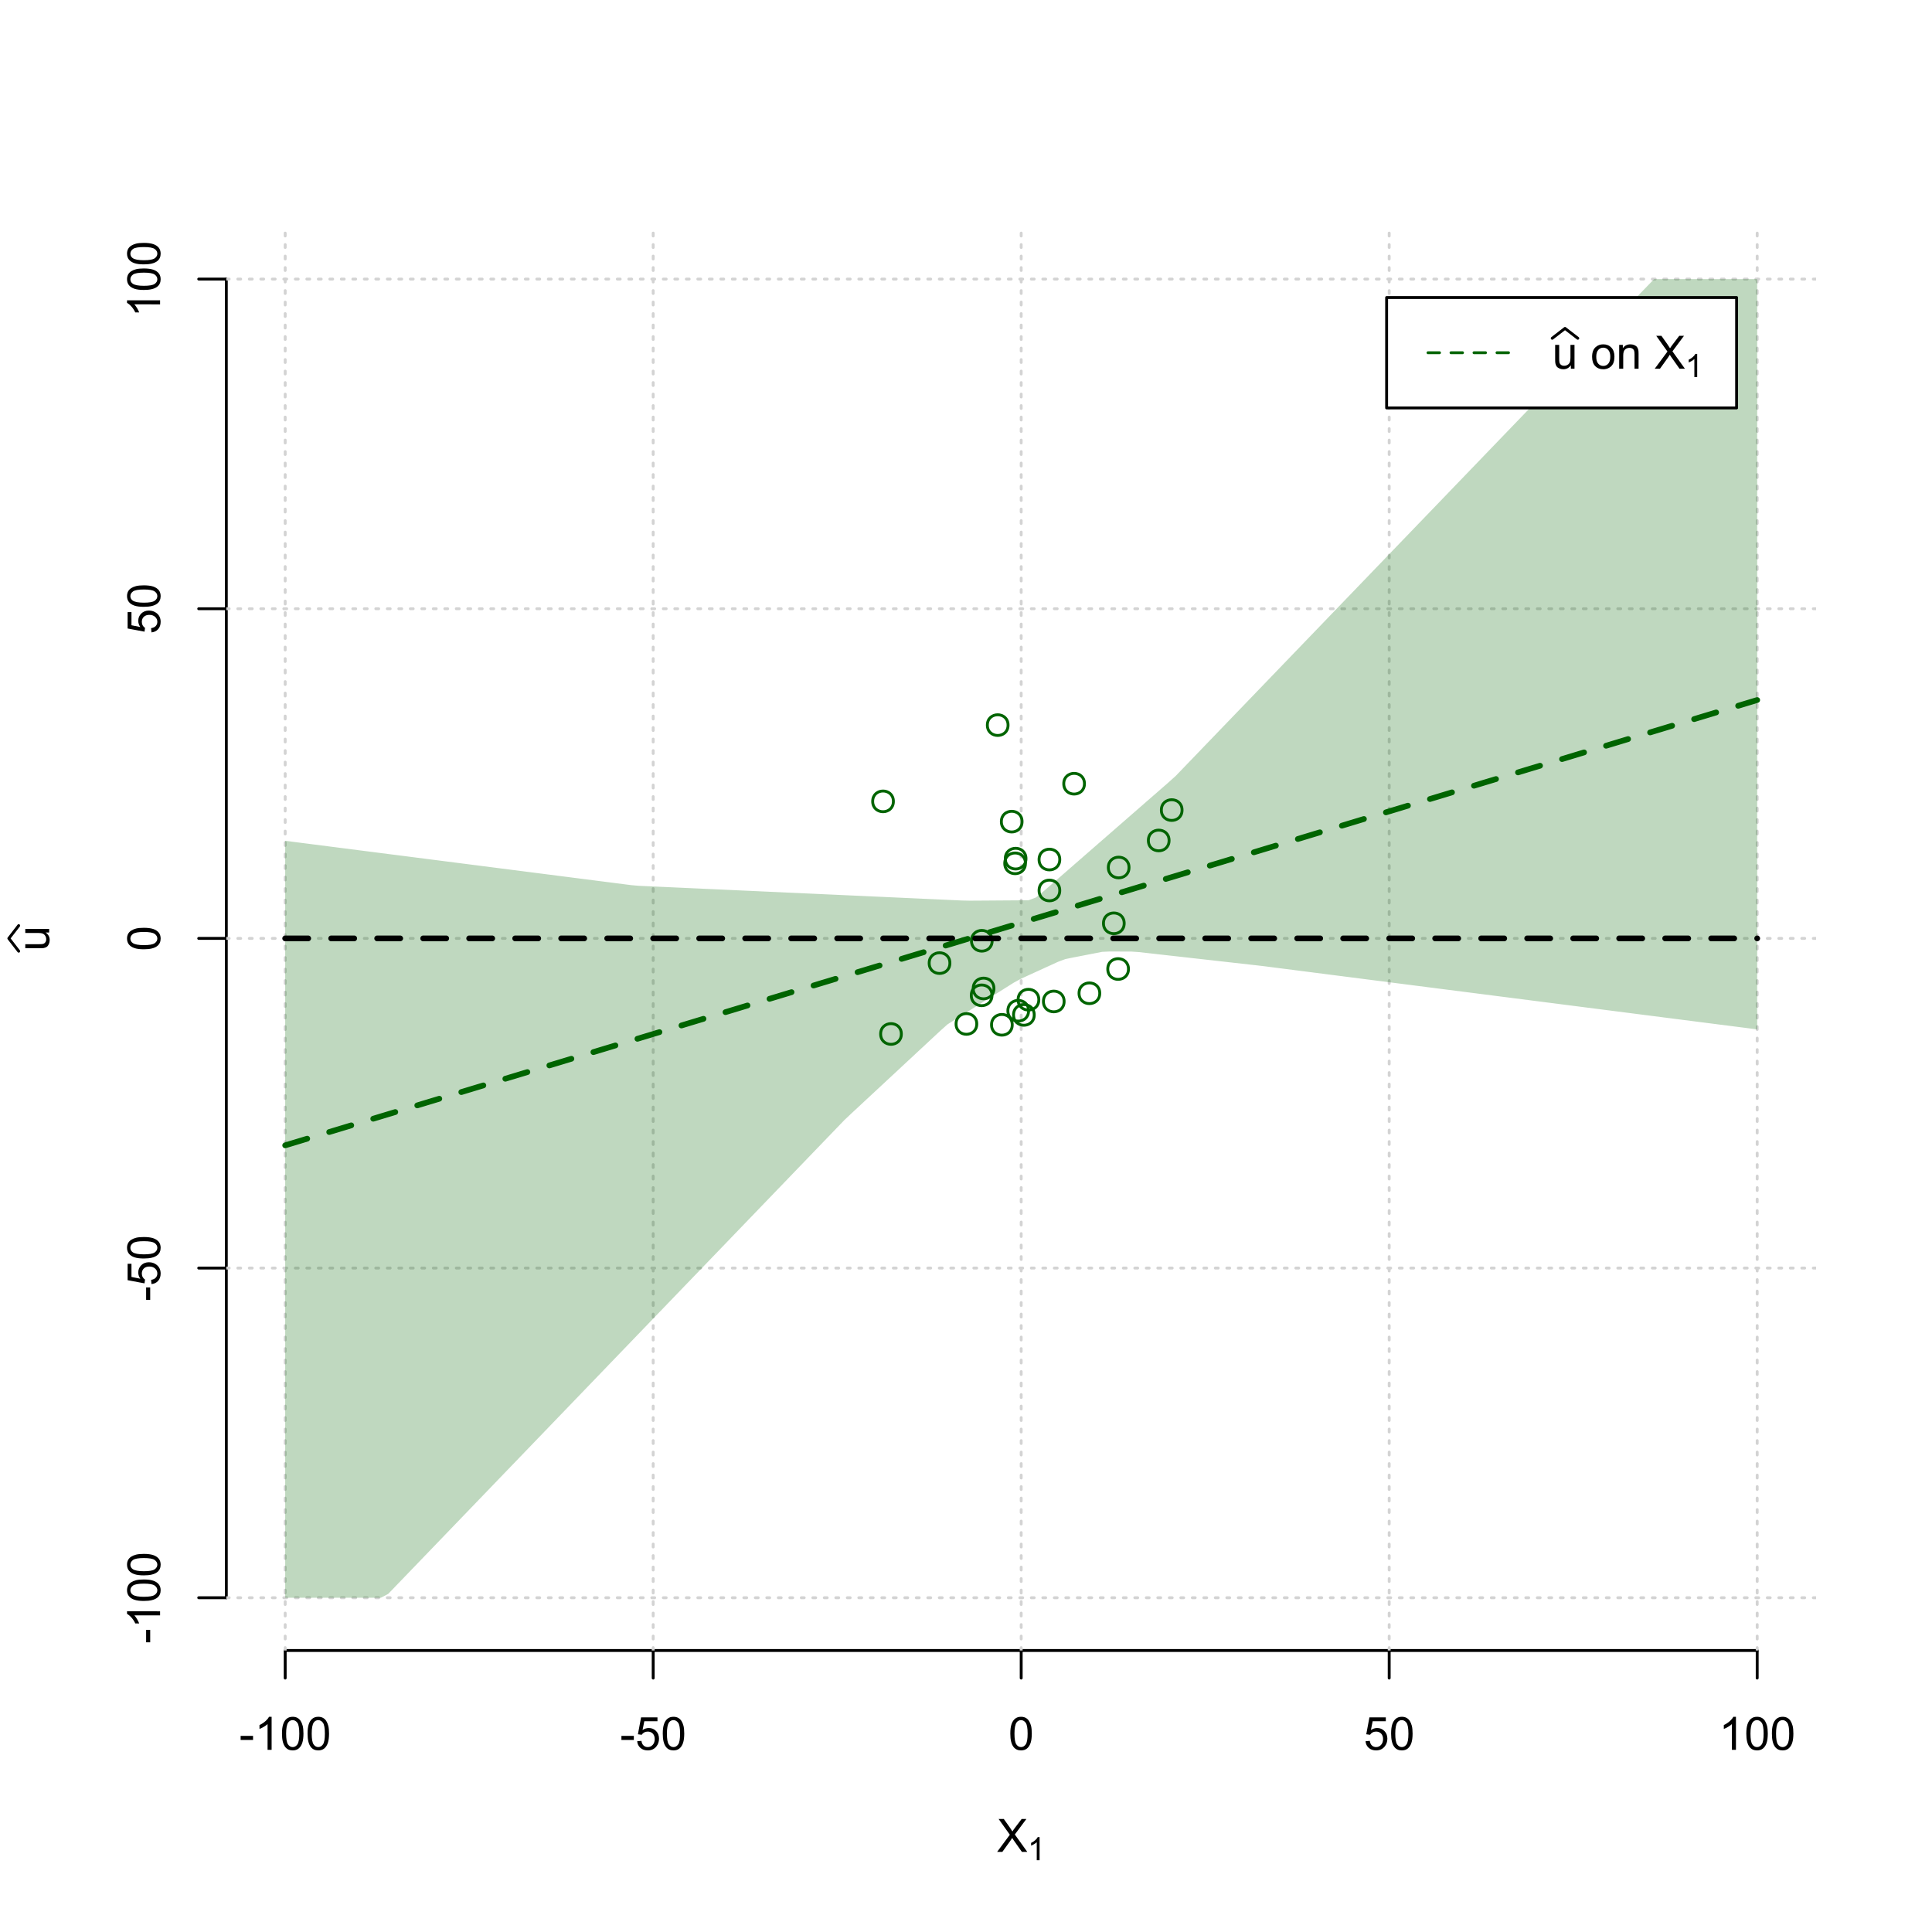<?xml version="1.0" encoding="UTF-8"?>
<svg xmlns="http://www.w3.org/2000/svg" xmlns:xlink="http://www.w3.org/1999/xlink" width="504pt" height="504pt" viewBox="0 0 504 504" version="1.1">
<defs>
<g>
<symbol overflow="visible" id="glyph0-0">
<path style="stroke:none;" d="M 1.5 0 L 1.5 -7.5 L 7.5 -7.5 L 7.5 0 Z M 1.688 -0.188 L 7.312 -0.188 L 7.312 -7.312 L 1.688 -7.312 Z M 1.688 -0.188 "/>
</symbol>
<symbol overflow="visible" id="glyph0-1">
<path style="stroke:none;" d="M 0.055 0 L 3.375 -4.477 L 0.445 -8.59 L 1.797 -8.59 L 3.359 -6.387 C 3.68 -5.93 3.91 -5.578 4.047 -5.332 C 4.238 -5.645 4.465 -5.969 4.727 -6.312 L 6.457 -8.59 L 7.695 -8.59 L 4.676 -4.539 L 7.93 0 L 6.523 0 L 4.359 -3.062 C 4.238 -3.238 4.113 -3.43 3.984 -3.641 C 3.789 -3.324 3.652 -3.109 3.574 -2.992 L 1.418 0 Z M 0.055 0 "/>
</symbol>
<symbol overflow="visible" id="glyph0-2">
<path style="stroke:none;" d="M 0.383 -2.578 L 0.383 -3.641 L 3.621 -3.641 L 3.621 -2.578 Z M 0.383 -2.578 "/>
</symbol>
<symbol overflow="visible" id="glyph0-3">
<path style="stroke:none;" d="M 4.469 0 L 3.414 0 L 3.414 -6.719 C 3.16 -6.477 2.828 -6.234 2.414 -5.996 C 2 -5.75 1.629 -5.57 1.305 -5.449 L 1.305 -6.469 C 1.895 -6.742 2.41 -7.078 2.852 -7.477 C 3.293 -7.871 3.605 -8.254 3.789 -8.625 L 4.469 -8.625 Z M 4.469 0 "/>
</symbol>
<symbol overflow="visible" id="glyph0-4">
<path style="stroke:none;" d="M 0.5 -4.234 C 0.496 -5.246 0.602 -6.062 0.812 -6.688 C 1.02 -7.305 1.328 -7.785 1.742 -8.121 C 2.148 -8.457 2.668 -8.625 3.297 -8.625 C 3.758 -8.625 4.164 -8.531 4.512 -8.348 C 4.855 -8.16 5.141 -7.891 5.371 -7.543 C 5.594 -7.191 5.773 -6.766 5.906 -6.266 C 6.035 -5.762 6.098 -5.086 6.102 -4.234 C 6.098 -3.227 5.996 -2.414 5.789 -1.797 C 5.578 -1.176 5.266 -0.695 4.859 -0.359 C 4.445 -0.02 3.926 0.145 3.297 0.148 C 2.465 0.145 1.816 -0.148 1.348 -0.742 C 0.781 -1.457 0.496 -2.621 0.5 -4.234 Z M 1.582 -4.234 C 1.582 -2.824 1.746 -1.887 2.074 -1.418 C 2.402 -0.949 2.809 -0.715 3.297 -0.719 C 3.777 -0.715 4.184 -0.949 4.52 -1.422 C 4.848 -1.887 5.016 -2.824 5.016 -4.234 C 5.016 -5.648 4.848 -6.59 4.52 -7.055 C 4.184 -7.516 3.773 -7.746 3.289 -7.75 C 2.801 -7.746 2.414 -7.543 2.125 -7.137 C 1.762 -6.613 1.582 -5.645 1.582 -4.234 Z M 1.582 -4.234 "/>
</symbol>
<symbol overflow="visible" id="glyph0-5">
<path style="stroke:none;" d="M 0.5 -2.25 L 1.605 -2.344 C 1.684 -1.805 1.871 -1.398 2.176 -1.125 C 2.473 -0.852 2.836 -0.715 3.258 -0.719 C 3.766 -0.715 4.195 -0.906 4.547 -1.293 C 4.898 -1.672 5.074 -2.18 5.074 -2.82 C 5.074 -3.414 4.902 -3.891 4.566 -4.242 C 4.227 -4.59 3.785 -4.762 3.242 -4.766 C 2.898 -4.762 2.594 -4.684 2.32 -4.531 C 2.047 -4.375 1.832 -4.176 1.676 -3.93 L 0.688 -4.062 L 1.516 -8.473 L 5.789 -8.473 L 5.789 -7.465 L 2.359 -7.465 L 1.898 -5.156 C 2.414 -5.516 2.953 -5.695 3.523 -5.695 C 4.27 -5.695 4.902 -5.434 5.422 -4.914 C 5.934 -4.395 6.191 -3.727 6.195 -2.914 C 6.191 -2.133 5.965 -1.461 5.516 -0.898 C 4.961 -0.199 4.211 0.145 3.258 0.148 C 2.477 0.145 1.836 -0.07 1.344 -0.508 C 0.844 -0.941 0.562 -1.523 0.5 -2.25 Z M 0.5 -2.25 "/>
</symbol>
<symbol overflow="visible" id="glyph0-6">
<path style="stroke:none;" d="M 4.867 0 L 4.867 -0.914 C 4.379 -0.211 3.723 0.141 2.895 0.141 C 2.527 0.141 2.184 0.07 1.867 -0.07 C 1.547 -0.211 1.309 -0.387 1.156 -0.602 C 1 -0.812 0.895 -1.074 0.832 -1.383 C 0.785 -1.59 0.762 -1.918 0.766 -2.367 L 0.766 -6.223 L 1.82 -6.223 L 1.82 -2.773 C 1.816 -2.219 1.84 -1.848 1.887 -1.656 C 1.949 -1.379 2.09 -1.16 2.309 -1.004 C 2.523 -0.84 2.789 -0.762 3.105 -0.766 C 3.418 -0.762 3.715 -0.844 3.996 -1.008 C 4.273 -1.172 4.469 -1.391 4.586 -1.672 C 4.699 -1.949 4.758 -2.355 4.758 -2.891 L 4.758 -6.223 L 5.812 -6.223 L 5.812 0 Z M 4.867 0 "/>
</symbol>
<symbol overflow="visible" id="glyph0-7">
<path style="stroke:none;" d=""/>
</symbol>
<symbol overflow="visible" id="glyph0-8">
<path style="stroke:none;" d="M 0.398 -3.109 C 0.398 -4.262 0.719 -5.117 1.359 -5.672 C 1.895 -6.133 2.547 -6.363 3.316 -6.363 C 4.172 -6.363 4.871 -6.082 5.414 -5.52 C 5.953 -4.957 6.223 -4.184 6.227 -3.199 C 6.223 -2.398 6.102 -1.766 5.867 -1.309 C 5.625 -0.848 5.277 -0.492 4.82 -0.238 C 4.359 0.016 3.859 0.141 3.316 0.141 C 2.441 0.141 1.734 -0.137 1.203 -0.695 C 0.664 -1.254 0.398 -2.059 0.398 -3.109 Z M 1.484 -3.109 C 1.48 -2.309 1.656 -1.711 2.004 -1.32 C 2.348 -0.922 2.785 -0.727 3.316 -0.727 C 3.84 -0.727 4.273 -0.926 4.621 -1.324 C 4.969 -1.723 5.145 -2.328 5.145 -3.148 C 5.145 -3.914 4.969 -4.496 4.617 -4.895 C 4.266 -5.289 3.832 -5.488 3.316 -5.492 C 2.785 -5.488 2.348 -5.293 2.004 -4.898 C 1.656 -4.5 1.48 -3.902 1.484 -3.109 Z M 1.484 -3.109 "/>
</symbol>
<symbol overflow="visible" id="glyph0-9">
<path style="stroke:none;" d="M 0.789 0 L 0.789 -6.223 L 1.742 -6.223 L 1.742 -5.336 C 2.195 -6.02 2.855 -6.363 3.719 -6.363 C 4.09 -6.363 4.434 -6.293 4.754 -6.16 C 5.066 -6.023 5.305 -5.848 5.461 -5.633 C 5.617 -5.41 5.727 -5.152 5.789 -4.852 C 5.828 -4.656 5.848 -4.312 5.848 -3.828 L 5.848 0 L 4.793 0 L 4.793 -3.785 C 4.793 -4.215 4.75 -4.535 4.668 -4.75 C 4.586 -4.961 4.441 -5.129 4.234 -5.258 C 4.023 -5.383 3.777 -5.449 3.5 -5.449 C 3.047 -5.449 2.66 -5.305 2.332 -5.02 C 2.004 -4.734 1.84 -4.195 1.844 -3.398 L 1.844 0 Z M 0.789 0 "/>
</symbol>
<symbol overflow="visible" id="glyph1-0">
<path style="stroke:none;" d="M 1.051 0 L 1.051 -5.25 L 5.25 -5.25 L 5.25 0 Z M 1.18 -0.133 L 5.117 -0.133 L 5.117 -5.117 L 1.18 -5.117 Z M 1.18 -0.133 "/>
</symbol>
<symbol overflow="visible" id="glyph1-1">
<path style="stroke:none;" d="M 3.129 0 L 2.391 0 L 2.391 -4.703 C 2.211 -4.531 1.977 -4.363 1.691 -4.195 C 1.398 -4.023 1.141 -3.895 0.914 -3.812 L 0.914 -4.527 C 1.328 -4.719 1.688 -4.953 1.996 -5.234 C 2.305 -5.508 2.523 -5.777 2.652 -6.039 L 3.129 -6.039 Z M 3.129 0 "/>
</symbol>
<symbol overflow="visible" id="glyph2-0">
<path style="stroke:none;" d="M 0 -1.5 L -7.5 -1.5 L -7.5 -7.5 L 0 -7.5 Z M -0.188 -1.688 L -0.188 -7.312 L -7.312 -7.312 L -7.312 -1.688 Z M -0.188 -1.688 "/>
</symbol>
<symbol overflow="visible" id="glyph2-1">
<path style="stroke:none;" d="M 0 -4.867 L -0.914 -4.867 C -0.211 -4.379 0.141 -3.723 0.141 -2.895 C 0.141 -2.527 0.07 -2.184 -0.07 -1.867 C -0.211 -1.547 -0.387 -1.309 -0.598 -1.156 C -0.809 -1 -1.07 -0.895 -1.383 -0.832 C -1.59 -0.789 -1.918 -0.766 -2.367 -0.77 L -6.223 -0.77 L -6.223 -1.824 L -2.773 -1.824 C -2.219 -1.82 -1.848 -1.844 -1.656 -1.887 C -1.379 -1.949 -1.16 -2.09 -1.004 -2.309 C -0.84 -2.523 -0.762 -2.789 -0.766 -3.105 C -0.762 -3.418 -0.844 -3.715 -1.008 -3.996 C -1.172 -4.273 -1.391 -4.469 -1.672 -4.586 C -1.945 -4.699 -2.352 -4.758 -2.887 -4.758 L -6.223 -4.758 L -6.223 -5.812 L 0 -5.812 Z M 0 -4.867 "/>
</symbol>
<symbol overflow="visible" id="glyph2-2">
<path style="stroke:none;" d="M -2.578 -0.383 L -3.641 -0.383 L -3.641 -3.621 L -2.578 -3.621 Z M -2.578 -0.383 "/>
</symbol>
<symbol overflow="visible" id="glyph2-3">
<path style="stroke:none;" d="M 0 -4.469 L 0 -3.414 L -6.719 -3.418 C -6.477 -3.16 -6.234 -2.828 -5.996 -2.418 C -5.75 -2.004 -5.57 -1.633 -5.449 -1.309 L -6.469 -1.309 C -6.742 -1.895 -7.078 -2.41 -7.477 -2.852 C -7.871 -3.293 -8.254 -3.605 -8.625 -3.793 L -8.625 -4.473 Z M 0 -4.469 "/>
</symbol>
<symbol overflow="visible" id="glyph2-4">
<path style="stroke:none;" d="M -4.234 -0.5 C -5.246 -0.496 -6.062 -0.602 -6.688 -0.812 C -7.305 -1.02 -7.785 -1.328 -8.121 -1.742 C -8.457 -2.152 -8.625 -2.672 -8.625 -3.301 C -8.625 -3.758 -8.531 -4.164 -8.348 -4.512 C -8.16 -4.859 -7.891 -5.145 -7.543 -5.371 C -7.191 -5.594 -6.766 -5.773 -6.266 -5.906 C -5.762 -6.035 -5.086 -6.098 -4.234 -6.102 C -3.223 -6.098 -2.41 -5.996 -1.793 -5.789 C -1.176 -5.578 -0.695 -5.266 -0.359 -4.859 C -0.02 -4.445 0.145 -3.926 0.148 -3.297 C 0.145 -2.465 -0.148 -1.816 -0.742 -1.348 C -1.457 -0.781 -2.621 -0.496 -4.234 -0.5 Z M -4.234 -1.582 C -2.824 -1.582 -1.887 -1.746 -1.418 -2.074 C -0.949 -2.402 -0.715 -2.809 -0.719 -3.297 C -0.715 -3.777 -0.949 -4.184 -1.422 -4.52 C -1.887 -4.848 -2.824 -5.016 -4.234 -5.016 C -5.648 -5.016 -6.59 -4.848 -7.055 -4.52 C -7.516 -4.188 -7.746 -3.777 -7.75 -3.289 C -7.746 -2.801 -7.543 -2.414 -7.137 -2.129 C -6.613 -1.762 -5.645 -1.582 -4.234 -1.582 Z M -4.234 -1.582 "/>
</symbol>
<symbol overflow="visible" id="glyph2-5">
<path style="stroke:none;" d="M -2.25 -0.5 L -2.344 -1.605 C -1.805 -1.684 -1.398 -1.871 -1.125 -2.176 C -0.852 -2.473 -0.715 -2.836 -0.719 -3.258 C -0.715 -3.766 -0.906 -4.195 -1.293 -4.547 C -1.672 -4.898 -2.18 -5.074 -2.816 -5.074 C -3.414 -5.074 -3.891 -4.902 -4.242 -4.566 C -4.59 -4.227 -4.762 -3.785 -4.766 -3.242 C -4.762 -2.898 -4.684 -2.594 -4.531 -2.32 C -4.375 -2.047 -4.176 -1.832 -3.93 -1.676 L -4.062 -0.688 L -8.473 -1.52 L -8.473 -5.789 L -7.465 -5.789 L -7.465 -2.363 L -5.156 -1.898 C -5.516 -2.414 -5.695 -2.953 -5.695 -3.523 C -5.695 -4.27 -5.434 -4.902 -4.914 -5.422 C -4.395 -5.934 -3.727 -6.191 -2.91 -6.195 C -2.133 -6.191 -1.461 -5.965 -0.895 -5.516 C -0.199 -4.961 0.145 -4.211 0.148 -3.258 C 0.145 -2.477 -0.07 -1.836 -0.508 -1.344 C -0.941 -0.848 -1.523 -0.566 -2.25 -0.5 Z M -2.25 -0.5 "/>
</symbol>
</g>
<clipPath id="clip1">
  <path d="M 74 59.039 L 75 59.039 L 75 430.559 L 74 430.559 Z M 74 59.039 "/>
</clipPath>
<clipPath id="clip2">
  <path d="M 170 59.039 L 171 59.039 L 171 430.559 L 170 430.559 Z M 170 59.039 "/>
</clipPath>
<clipPath id="clip3">
  <path d="M 266 59.039 L 267 59.039 L 267 430.559 L 266 430.559 Z M 266 59.039 "/>
</clipPath>
<clipPath id="clip4">
  <path d="M 362 59.039 L 363 59.039 L 363 430.559 L 362 430.559 Z M 362 59.039 "/>
</clipPath>
<clipPath id="clip5">
  <path d="M 458 59.039 L 459 59.039 L 459 430.559 L 458 430.559 Z M 458 59.039 "/>
</clipPath>
<clipPath id="clip6">
  <path d="M 59.039 416 L 473.758 416 L 473.758 418 L 59.039 418 Z M 59.039 416 "/>
</clipPath>
<clipPath id="clip7">
  <path d="M 59.039 330 L 473.758 330 L 473.758 332 L 59.039 332 Z M 59.039 330 "/>
</clipPath>
<clipPath id="clip8">
  <path d="M 59.039 244 L 473.758 244 L 473.758 246 L 59.039 246 Z M 59.039 244 "/>
</clipPath>
<clipPath id="clip9">
  <path d="M 59.039 158 L 473.758 158 L 473.758 160 L 59.039 160 Z M 59.039 158 "/>
</clipPath>
<clipPath id="clip10">
  <path d="M 59.039 72 L 473.758 72 L 473.758 74 L 59.039 74 Z M 59.039 72 "/>
</clipPath>
</defs>
<g id="surface1536">
<rect x="0" y="0" width="504" height="504" style="fill:rgb(100%,100%,100%);fill-opacity:1;stroke:none;"/>
<g style="fill:rgb(0%,0%,0%);fill-opacity:1;">
  <use xlink:href="#glyph0-1" x="260.062" y="483.102"/>
</g>
<g style="fill:rgb(0%,0%,0%);fill-opacity:1;">
  <use xlink:href="#glyph1-1" x="268.066" y="485.281"/>
</g>
<g style="fill:rgb(0%,0%,0%);fill-opacity:1;">
  <use xlink:href="#glyph2-1" x="12.82" y="248.137"/>
</g>
<path style="fill:none;stroke-width:0.75;stroke-linecap:round;stroke-linejoin:round;stroke:rgb(0%,0%,0%);stroke-opacity:1;stroke-miterlimit:10;" d="M 4.879 248.137 L 2.301 244.801 L 4.879 241.465 "/>
<path style="fill:none;stroke-width:0.75;stroke-linecap:round;stroke-linejoin:round;stroke:rgb(0%,0%,0%);stroke-opacity:1;stroke-miterlimit:10;" d="M 74.398 430.559 L 458.398 430.559 "/>
<path style="fill:none;stroke-width:0.75;stroke-linecap:round;stroke-linejoin:round;stroke:rgb(0%,0%,0%);stroke-opacity:1;stroke-miterlimit:10;" d="M 74.398 430.559 L 74.398 437.762 "/>
<path style="fill:none;stroke-width:0.75;stroke-linecap:round;stroke-linejoin:round;stroke:rgb(0%,0%,0%);stroke-opacity:1;stroke-miterlimit:10;" d="M 170.398 430.559 L 170.398 437.762 "/>
<path style="fill:none;stroke-width:0.75;stroke-linecap:round;stroke-linejoin:round;stroke:rgb(0%,0%,0%);stroke-opacity:1;stroke-miterlimit:10;" d="M 266.398 430.559 L 266.398 437.762 "/>
<path style="fill:none;stroke-width:0.75;stroke-linecap:round;stroke-linejoin:round;stroke:rgb(0%,0%,0%);stroke-opacity:1;stroke-miterlimit:10;" d="M 362.398 430.559 L 362.398 437.762 "/>
<path style="fill:none;stroke-width:0.75;stroke-linecap:round;stroke-linejoin:round;stroke:rgb(0%,0%,0%);stroke-opacity:1;stroke-miterlimit:10;" d="M 458.398 430.559 L 458.398 437.762 "/>
<g style="fill:rgb(0%,0%,0%);fill-opacity:1;">
  <use xlink:href="#glyph0-2" x="62.391" y="456.48"/>
  <use xlink:href="#glyph0-3" x="66.387" y="456.48"/>
  <use xlink:href="#glyph0-4" x="73.061" y="456.48"/>
  <use xlink:href="#glyph0-4" x="79.734" y="456.48"/>
</g>
<g style="fill:rgb(0%,0%,0%);fill-opacity:1;">
  <use xlink:href="#glyph0-2" x="161.727" y="456.48"/>
  <use xlink:href="#glyph0-5" x="165.723" y="456.48"/>
  <use xlink:href="#glyph0-4" x="172.396" y="456.48"/>
</g>
<g style="fill:rgb(0%,0%,0%);fill-opacity:1;">
  <use xlink:href="#glyph0-4" x="263.062" y="456.48"/>
</g>
<g style="fill:rgb(0%,0%,0%);fill-opacity:1;">
  <use xlink:href="#glyph0-5" x="355.727" y="456.48"/>
  <use xlink:href="#glyph0-4" x="362.4" y="456.48"/>
</g>
<g style="fill:rgb(0%,0%,0%);fill-opacity:1;">
  <use xlink:href="#glyph0-3" x="448.387" y="456.48"/>
  <use xlink:href="#glyph0-4" x="455.061" y="456.48"/>
  <use xlink:href="#glyph0-4" x="461.734" y="456.48"/>
</g>
<path style="fill:none;stroke-width:0.75;stroke-linecap:round;stroke-linejoin:round;stroke:rgb(0%,0%,0%);stroke-opacity:1;stroke-miterlimit:10;" d="M 59.039 416.801 L 59.039 72.801 "/>
<path style="fill:none;stroke-width:0.75;stroke-linecap:round;stroke-linejoin:round;stroke:rgb(0%,0%,0%);stroke-opacity:1;stroke-miterlimit:10;" d="M 59.039 416.801 L 51.84 416.801 "/>
<path style="fill:none;stroke-width:0.75;stroke-linecap:round;stroke-linejoin:round;stroke:rgb(0%,0%,0%);stroke-opacity:1;stroke-miterlimit:10;" d="M 59.039 330.801 L 51.84 330.801 "/>
<path style="fill:none;stroke-width:0.75;stroke-linecap:round;stroke-linejoin:round;stroke:rgb(0%,0%,0%);stroke-opacity:1;stroke-miterlimit:10;" d="M 59.039 244.801 L 51.84 244.801 "/>
<path style="fill:none;stroke-width:0.75;stroke-linecap:round;stroke-linejoin:round;stroke:rgb(0%,0%,0%);stroke-opacity:1;stroke-miterlimit:10;" d="M 59.039 158.801 L 51.84 158.801 "/>
<path style="fill:none;stroke-width:0.75;stroke-linecap:round;stroke-linejoin:round;stroke:rgb(0%,0%,0%);stroke-opacity:1;stroke-miterlimit:10;" d="M 59.039 72.801 L 51.84 72.801 "/>
<g style="fill:rgb(0%,0%,0%);fill-opacity:1;">
  <use xlink:href="#glyph2-2" x="41.762" y="428.809"/>
  <use xlink:href="#glyph2-3" x="41.762" y="424.812"/>
  <use xlink:href="#glyph2-4" x="41.762" y="418.139"/>
  <use xlink:href="#glyph2-4" x="41.762" y="411.465"/>
</g>
<g style="fill:rgb(0%,0%,0%);fill-opacity:1;">
  <use xlink:href="#glyph2-2" x="41.762" y="339.473"/>
  <use xlink:href="#glyph2-5" x="41.762" y="335.477"/>
  <use xlink:href="#glyph2-4" x="41.762" y="328.803"/>
</g>
<g style="fill:rgb(0%,0%,0%);fill-opacity:1;">
  <use xlink:href="#glyph2-4" x="41.762" y="248.137"/>
</g>
<g style="fill:rgb(0%,0%,0%);fill-opacity:1;">
  <use xlink:href="#glyph2-5" x="41.762" y="165.473"/>
  <use xlink:href="#glyph2-4" x="41.762" y="158.799"/>
</g>
<g style="fill:rgb(0%,0%,0%);fill-opacity:1;">
  <use xlink:href="#glyph2-3" x="41.762" y="82.812"/>
  <use xlink:href="#glyph2-4" x="41.762" y="76.139"/>
  <use xlink:href="#glyph2-4" x="41.762" y="69.465"/>
</g>
<g clip-path="url(#clip1)" clip-rule="nonzero">
<path style="fill:none;stroke-width:0.75;stroke-linecap:round;stroke-linejoin:round;stroke:rgb(82.745%,82.745%,82.745%);stroke-opacity:1;stroke-dasharray:0.75,2.25;stroke-miterlimit:10;" d="M 74.398 430.559 L 74.398 59.039 "/>
</g>
<g clip-path="url(#clip2)" clip-rule="nonzero">
<path style="fill:none;stroke-width:0.75;stroke-linecap:round;stroke-linejoin:round;stroke:rgb(82.745%,82.745%,82.745%);stroke-opacity:1;stroke-dasharray:0.75,2.25;stroke-miterlimit:10;" d="M 170.398 430.559 L 170.398 59.039 "/>
</g>
<g clip-path="url(#clip3)" clip-rule="nonzero">
<path style="fill:none;stroke-width:0.75;stroke-linecap:round;stroke-linejoin:round;stroke:rgb(82.745%,82.745%,82.745%);stroke-opacity:1;stroke-dasharray:0.75,2.25;stroke-miterlimit:10;" d="M 266.398 430.559 L 266.398 59.039 "/>
</g>
<g clip-path="url(#clip4)" clip-rule="nonzero">
<path style="fill:none;stroke-width:0.75;stroke-linecap:round;stroke-linejoin:round;stroke:rgb(82.745%,82.745%,82.745%);stroke-opacity:1;stroke-dasharray:0.75,2.25;stroke-miterlimit:10;" d="M 362.398 430.559 L 362.398 59.039 "/>
</g>
<g clip-path="url(#clip5)" clip-rule="nonzero">
<path style="fill:none;stroke-width:0.75;stroke-linecap:round;stroke-linejoin:round;stroke:rgb(82.745%,82.745%,82.745%);stroke-opacity:1;stroke-dasharray:0.75,2.25;stroke-miterlimit:10;" d="M 458.398 430.559 L 458.398 59.039 "/>
</g>
<g clip-path="url(#clip6)" clip-rule="nonzero">
<path style="fill:none;stroke-width:0.75;stroke-linecap:round;stroke-linejoin:round;stroke:rgb(82.745%,82.745%,82.745%);stroke-opacity:1;stroke-dasharray:0.75,2.25;stroke-miterlimit:10;" d="M 59.039 416.801 L 473.762 416.801 "/>
</g>
<g clip-path="url(#clip7)" clip-rule="nonzero">
<path style="fill:none;stroke-width:0.75;stroke-linecap:round;stroke-linejoin:round;stroke:rgb(82.745%,82.745%,82.745%);stroke-opacity:1;stroke-dasharray:0.75,2.25;stroke-miterlimit:10;" d="M 59.039 330.801 L 473.762 330.801 "/>
</g>
<g clip-path="url(#clip8)" clip-rule="nonzero">
<path style="fill:none;stroke-width:0.75;stroke-linecap:round;stroke-linejoin:round;stroke:rgb(82.745%,82.745%,82.745%);stroke-opacity:1;stroke-dasharray:0.75,2.25;stroke-miterlimit:10;" d="M 59.039 244.801 L 473.762 244.801 "/>
</g>
<g clip-path="url(#clip9)" clip-rule="nonzero">
<path style="fill:none;stroke-width:0.75;stroke-linecap:round;stroke-linejoin:round;stroke:rgb(82.745%,82.745%,82.745%);stroke-opacity:1;stroke-dasharray:0.75,2.25;stroke-miterlimit:10;" d="M 59.039 158.801 L 473.762 158.801 "/>
</g>
<g clip-path="url(#clip10)" clip-rule="nonzero">
<path style="fill:none;stroke-width:0.75;stroke-linecap:round;stroke-linejoin:round;stroke:rgb(82.745%,82.745%,82.745%);stroke-opacity:1;stroke-dasharray:0.75,2.25;stroke-miterlimit:10;" d="M 59.039 72.801 L 473.762 72.801 "/>
</g>
<path style=" stroke:none;fill-rule:nonzero;fill:rgb(0%,39.216%,0%);fill-opacity:0.251;" d="M 74.398 194.742 L 74.398 219.34 L 76.32 219.586 L 78.238 219.832 L 80.16 220.078 L 82.078 220.324 L 85.922 220.816 L 87.84 221.062 L 89.762 221.309 L 91.68 221.555 L 93.602 221.801 L 95.52 222.047 L 97.441 222.293 L 99.359 222.539 L 101.281 222.785 L 103.199 223.027 L 105.121 223.273 L 107.039 223.52 L 108.961 223.766 L 110.879 224.012 L 112.801 224.258 L 114.719 224.504 L 116.641 224.75 L 118.559 224.996 L 120.48 225.242 L 122.398 225.488 L 124.32 225.734 L 126.238 225.98 L 128.16 226.227 L 130.078 226.473 L 133.922 226.965 L 135.84 227.211 L 137.762 227.457 L 139.68 227.703 L 141.602 227.949 L 143.52 228.195 L 145.441 228.441 L 147.359 228.688 L 149.281 228.934 L 151.199 229.18 L 153.121 229.426 L 155.039 229.672 L 156.961 229.918 L 158.879 230.164 L 160.801 230.41 L 162.719 230.656 L 164.641 230.902 L 166.559 231.074 L 168.48 231.164 L 170.398 231.25 L 172.32 231.34 L 174.238 231.426 L 176.16 231.512 L 178.078 231.602 L 181.922 231.773 L 183.84 231.863 L 185.762 231.949 L 187.68 232.035 L 189.602 232.125 L 191.52 232.211 L 193.441 232.301 L 195.359 232.387 L 197.281 232.473 L 199.199 232.562 L 201.121 232.648 L 203.039 232.734 L 204.961 232.824 L 206.879 232.91 L 208.801 232.996 L 210.719 233.086 L 212.641 233.172 L 214.559 233.262 L 216.48 233.348 L 218.398 233.434 L 220.32 233.523 L 222.238 233.609 L 224.16 233.695 L 226.078 233.785 L 229.922 233.957 L 231.84 234.047 L 233.762 234.133 L 235.68 234.223 L 237.602 234.309 L 239.52 234.395 L 241.441 234.484 L 243.359 234.57 L 245.281 234.656 L 247.199 234.746 L 249.121 234.832 L 251.039 234.918 L 252.961 234.957 L 254.879 234.945 L 256.801 234.934 L 258.719 234.918 L 260.641 234.906 L 262.559 234.891 L 264.48 234.879 L 266.398 234.863 L 268.32 234.852 L 270.238 234.129 L 272.16 232.578 L 274.078 230.906 L 276 229.23 L 277.922 227.559 L 279.84 225.883 L 281.762 224.211 L 283.68 222.539 L 285.602 220.863 L 287.52 219.191 L 289.441 217.516 L 291.359 215.844 L 293.281 214.172 L 295.199 212.496 L 297.121 210.824 L 299.039 209.148 L 300.961 207.477 L 302.879 205.805 L 304.801 204.129 L 306.719 202.402 L 308.641 200.406 L 310.559 198.414 L 312.48 196.418 L 314.398 194.422 L 316.32 192.43 L 318.238 190.434 L 320.16 188.441 L 322.078 186.445 L 324 184.453 L 325.922 182.457 L 327.84 180.465 L 329.762 178.469 L 331.68 176.477 L 333.602 174.48 L 335.52 172.488 L 337.441 170.492 L 339.359 168.5 L 341.281 166.504 L 343.199 164.512 L 345.121 162.516 L 347.039 160.52 L 348.961 158.527 L 350.879 156.531 L 352.801 154.539 L 354.719 152.543 L 356.641 150.551 L 358.559 148.555 L 360.48 146.562 L 362.398 144.566 L 364.32 142.574 L 366.238 140.578 L 368.16 138.586 L 370.078 136.59 L 372 134.598 L 373.922 132.602 L 375.84 130.609 L 377.762 128.613 L 379.68 126.617 L 381.602 124.625 L 383.52 122.629 L 385.441 120.637 L 387.359 118.641 L 389.281 116.648 L 391.199 114.652 L 393.121 112.66 L 395.039 110.664 L 396.961 108.672 L 398.879 106.676 L 400.801 104.684 L 402.719 102.688 L 404.641 100.695 L 406.559 98.699 L 408.48 96.703 L 410.398 94.711 L 412.32 92.715 L 414.238 90.723 L 416.16 88.727 L 418.078 86.734 L 420 84.738 L 421.922 82.746 L 423.84 80.75 L 425.762 78.758 L 427.68 76.762 L 429.602 74.77 L 431.52 72.801 L 458.398 72.801 L 458.398 293.137 L 458.398 268.535 L 456.48 268.289 L 454.559 268.043 L 452.641 267.797 L 450.719 267.551 L 448.801 267.309 L 446.879 267.062 L 444.961 266.816 L 443.039 266.57 L 441.121 266.324 L 439.199 266.078 L 437.281 265.832 L 435.359 265.586 L 433.441 265.34 L 431.52 265.094 L 429.602 264.848 L 427.68 264.602 L 425.762 264.355 L 423.84 264.109 L 421.922 263.863 L 418.078 263.371 L 416.16 263.125 L 414.238 262.879 L 412.32 262.633 L 410.398 262.387 L 408.48 262.141 L 406.559 261.895 L 404.641 261.648 L 402.719 261.402 L 400.801 261.156 L 398.879 260.91 L 396.961 260.664 L 395.039 260.418 L 393.121 260.172 L 391.199 259.926 L 389.281 259.68 L 387.359 259.434 L 385.441 259.188 L 383.52 258.941 L 381.602 258.695 L 379.68 258.453 L 377.762 258.207 L 375.84 257.961 L 373.922 257.715 L 370.078 257.223 L 368.16 256.977 L 366.238 256.73 L 364.32 256.484 L 362.398 256.238 L 360.48 255.992 L 358.559 255.746 L 356.641 255.5 L 354.719 255.254 L 352.801 255.008 L 350.879 254.762 L 348.961 254.516 L 347.039 254.27 L 345.121 254.023 L 343.199 253.777 L 341.281 253.531 L 339.359 253.285 L 337.441 253.039 L 335.52 252.793 L 333.602 252.547 L 331.68 252.301 L 329.762 252.055 L 327.84 251.828 L 325.922 251.613 L 324 251.395 L 322.078 251.18 L 320.16 250.965 L 318.238 250.75 L 316.32 250.531 L 314.398 250.316 L 312.48 250.102 L 310.559 249.887 L 308.641 249.668 L 306.719 249.453 L 304.801 249.238 L 302.879 249.023 L 300.961 248.805 L 299.039 248.59 L 297.121 248.375 L 295.199 248.242 L 293.281 248.234 L 291.359 248.227 L 289.441 248.219 L 287.52 248.309 L 285.602 248.684 L 283.68 249.055 L 281.762 249.43 L 279.84 249.801 L 277.922 250.195 L 276 250.91 L 274.078 251.789 L 272.16 252.664 L 270.238 253.543 L 268.32 254.418 L 266.398 255.297 L 264.48 256.336 L 262.559 257.543 L 260.641 258.754 L 258.719 259.961 L 256.801 261.168 L 254.879 262.375 L 252.961 263.582 L 251.039 264.793 L 249.121 266 L 247.199 267.207 L 245.281 268.918 L 243.359 270.703 L 241.441 272.488 L 239.52 274.273 L 237.602 276.059 L 235.68 277.844 L 233.762 279.629 L 231.84 281.414 L 229.922 283.199 L 226.078 286.77 L 224.16 288.555 L 222.238 290.336 L 220.32 292.145 L 218.398 294.137 L 216.48 296.133 L 214.559 298.125 L 212.641 300.121 L 210.719 302.113 L 208.801 304.109 L 206.879 306.102 L 204.961 308.098 L 203.039 310.09 L 201.121 312.086 L 199.199 314.078 L 197.281 316.074 L 195.359 318.066 L 193.441 320.062 L 191.52 322.055 L 189.602 324.051 L 187.68 326.047 L 185.762 328.039 L 183.84 330.035 L 181.922 332.027 L 180 334.023 L 178.078 336.016 L 176.16 338.012 L 174.238 340.004 L 172.32 342 L 170.398 343.992 L 168.48 345.988 L 166.559 347.98 L 164.641 349.977 L 162.719 351.969 L 160.801 353.965 L 158.879 355.957 L 156.961 357.953 L 155.039 359.949 L 153.121 361.941 L 151.199 363.938 L 149.281 365.93 L 147.359 367.926 L 145.441 369.918 L 143.52 371.914 L 141.602 373.906 L 139.68 375.902 L 137.762 377.895 L 135.84 379.891 L 133.922 381.883 L 132 383.879 L 130.078 385.871 L 128.16 387.867 L 126.238 389.863 L 124.32 391.855 L 122.398 393.852 L 120.48 395.844 L 118.559 397.84 L 116.641 399.832 L 114.719 401.828 L 112.801 403.82 L 110.879 405.816 L 108.961 407.809 L 107.039 409.805 L 105.121 411.797 L 103.199 413.793 L 101.281 415.785 L 99.359 416.801 L 74.398 416.801 Z M 74.398 194.742 "/>
<path style="fill:none;stroke-width:0.75;stroke-linecap:round;stroke-linejoin:round;stroke:rgb(0%,39.216%,0%);stroke-opacity:1;stroke-miterlimit:10;" d="M 282.902 204.445 C 282.902 208.047 277.504 208.047 277.504 204.445 C 277.504 200.848 282.902 200.848 282.902 204.445 "/>
<path style="fill:none;stroke-width:0.75;stroke-linecap:round;stroke-linejoin:round;stroke:rgb(0%,39.216%,0%);stroke-opacity:1;stroke-miterlimit:10;" d="M 233.059 209.051 C 233.059 212.652 227.656 212.652 227.656 209.051 C 227.656 205.453 233.059 205.453 233.059 209.051 "/>
<path style="fill:none;stroke-width:0.75;stroke-linecap:round;stroke-linejoin:round;stroke:rgb(0%,39.216%,0%);stroke-opacity:1;stroke-miterlimit:10;" d="M 258.824 245.418 C 258.824 249.02 253.426 249.02 253.426 245.418 C 253.426 241.82 258.824 241.82 258.824 245.418 "/>
<path style="fill:none;stroke-width:0.75;stroke-linecap:round;stroke-linejoin:round;stroke:rgb(0%,39.216%,0%);stroke-opacity:1;stroke-miterlimit:10;" d="M 258.781 259.652 C 258.781 263.25 253.379 263.25 253.379 259.652 C 253.379 256.051 258.781 256.051 258.781 259.652 "/>
<path style="fill:none;stroke-width:0.75;stroke-linecap:round;stroke-linejoin:round;stroke:rgb(0%,39.216%,0%);stroke-opacity:1;stroke-miterlimit:10;" d="M 267.648 223.992 C 267.648 227.594 262.25 227.594 262.25 223.992 C 262.25 220.391 267.648 220.391 267.648 223.992 "/>
<path style="fill:none;stroke-width:0.75;stroke-linecap:round;stroke-linejoin:round;stroke:rgb(0%,39.216%,0%);stroke-opacity:1;stroke-miterlimit:10;" d="M 293.266 240.863 C 293.266 244.465 287.863 244.465 287.863 240.863 C 287.863 237.266 293.266 237.266 293.266 240.863 "/>
<path style="fill:none;stroke-width:0.75;stroke-linecap:round;stroke-linejoin:round;stroke:rgb(0%,39.216%,0%);stroke-opacity:1;stroke-miterlimit:10;" d="M 259.285 257.859 C 259.285 261.461 253.883 261.461 253.883 257.859 C 253.883 254.262 259.285 254.262 259.285 257.859 "/>
<path style="fill:none;stroke-width:0.75;stroke-linecap:round;stroke-linejoin:round;stroke:rgb(0%,39.216%,0%);stroke-opacity:1;stroke-miterlimit:10;" d="M 247.797 251.242 C 247.797 254.844 242.395 254.844 242.395 251.242 C 242.395 247.645 247.797 247.645 247.797 251.242 "/>
<path style="fill:none;stroke-width:0.75;stroke-linecap:round;stroke-linejoin:round;stroke:rgb(0%,39.216%,0%);stroke-opacity:1;stroke-miterlimit:10;" d="M 262.973 189.16 C 262.973 192.758 257.57 192.758 257.57 189.16 C 257.57 185.559 262.973 185.559 262.973 189.16 "/>
<path style="fill:none;stroke-width:0.75;stroke-linecap:round;stroke-linejoin:round;stroke:rgb(0%,39.216%,0%);stroke-opacity:1;stroke-miterlimit:10;" d="M 254.809 267.113 C 254.809 270.715 249.41 270.715 249.41 267.113 C 249.41 263.516 254.809 263.516 254.809 267.113 "/>
<path style="fill:none;stroke-width:0.75;stroke-linecap:round;stroke-linejoin:round;stroke:rgb(0%,39.216%,0%);stroke-opacity:1;stroke-miterlimit:10;" d="M 264.062 267.336 C 264.062 270.938 258.66 270.938 258.66 267.336 C 258.66 263.738 264.062 263.738 264.062 267.336 "/>
<path style="fill:none;stroke-width:0.75;stroke-linecap:round;stroke-linejoin:round;stroke:rgb(0%,39.216%,0%);stroke-opacity:1;stroke-miterlimit:10;" d="M 267.508 225.219 C 267.508 228.82 262.109 228.82 262.109 225.219 C 262.109 221.621 267.508 221.621 267.508 225.219 "/>
<path style="fill:none;stroke-width:0.75;stroke-linecap:round;stroke-linejoin:round;stroke:rgb(0%,39.216%,0%);stroke-opacity:1;stroke-miterlimit:10;" d="M 276.461 232.297 C 276.461 235.898 271.062 235.898 271.062 232.297 C 271.062 228.695 276.461 228.695 276.461 232.297 "/>
<path style="fill:none;stroke-width:0.75;stroke-linecap:round;stroke-linejoin:round;stroke:rgb(0%,39.216%,0%);stroke-opacity:1;stroke-miterlimit:10;" d="M 304.977 219.254 C 304.977 222.852 299.574 222.852 299.574 219.254 C 299.574 215.652 304.977 215.652 304.977 219.254 "/>
<path style="fill:none;stroke-width:0.75;stroke-linecap:round;stroke-linejoin:round;stroke:rgb(0%,39.216%,0%);stroke-opacity:1;stroke-miterlimit:10;" d="M 277.598 261.25 C 277.598 264.852 272.199 264.852 272.199 261.25 C 272.199 257.652 277.598 257.652 277.598 261.25 "/>
<path style="fill:none;stroke-width:0.75;stroke-linecap:round;stroke-linejoin:round;stroke:rgb(0%,39.216%,0%);stroke-opacity:1;stroke-miterlimit:10;" d="M 270.996 260.789 C 270.996 264.387 265.594 264.387 265.594 260.789 C 265.594 257.188 270.996 257.188 270.996 260.789 "/>
<path style="fill:none;stroke-width:0.75;stroke-linecap:round;stroke-linejoin:round;stroke:rgb(0%,39.216%,0%);stroke-opacity:1;stroke-miterlimit:10;" d="M 308.363 211.324 C 308.363 214.926 302.961 214.926 302.961 211.324 C 302.961 207.723 308.363 207.723 308.363 211.324 "/>
<path style="fill:none;stroke-width:0.75;stroke-linecap:round;stroke-linejoin:round;stroke:rgb(0%,39.216%,0%);stroke-opacity:1;stroke-miterlimit:10;" d="M 266.625 214.336 C 266.625 217.938 261.223 217.938 261.223 214.336 C 261.223 210.738 266.625 210.738 266.625 214.336 "/>
<path style="fill:none;stroke-width:0.75;stroke-linecap:round;stroke-linejoin:round;stroke:rgb(0%,39.216%,0%);stroke-opacity:1;stroke-miterlimit:10;" d="M 294.527 226.305 C 294.527 229.906 289.129 229.906 289.129 226.305 C 289.129 222.707 294.527 222.707 294.527 226.305 "/>
<path style="fill:none;stroke-width:0.75;stroke-linecap:round;stroke-linejoin:round;stroke:rgb(0%,39.216%,0%);stroke-opacity:1;stroke-miterlimit:10;" d="M 268.328 263.676 C 268.328 267.273 262.926 267.273 262.926 263.676 C 262.926 260.074 268.328 260.074 268.328 263.676 "/>
<path style="fill:none;stroke-width:0.75;stroke-linecap:round;stroke-linejoin:round;stroke:rgb(0%,39.216%,0%);stroke-opacity:1;stroke-miterlimit:10;" d="M 286.891 259.113 C 286.891 262.711 281.488 262.711 281.488 259.113 C 281.488 255.512 286.891 255.512 286.891 259.113 "/>
<path style="fill:none;stroke-width:0.75;stroke-linecap:round;stroke-linejoin:round;stroke:rgb(0%,39.216%,0%);stroke-opacity:1;stroke-miterlimit:10;" d="M 235.133 269.734 C 235.133 273.332 229.734 273.332 229.734 269.734 C 229.734 266.133 235.133 266.133 235.133 269.734 "/>
<path style="fill:none;stroke-width:0.75;stroke-linecap:round;stroke-linejoin:round;stroke:rgb(0%,39.216%,0%);stroke-opacity:1;stroke-miterlimit:10;" d="M 294.383 252.789 C 294.383 256.387 288.984 256.387 288.984 252.789 C 288.984 249.188 294.383 249.188 294.383 252.789 "/>
<path style="fill:none;stroke-width:0.75;stroke-linecap:round;stroke-linejoin:round;stroke:rgb(0%,39.216%,0%);stroke-opacity:1;stroke-miterlimit:10;" d="M 269.801 264.758 C 269.801 268.355 264.402 268.355 264.402 264.758 C 264.402 261.156 269.801 261.156 269.801 264.758 "/>
<path style="fill:none;stroke-width:0.75;stroke-linecap:round;stroke-linejoin:round;stroke:rgb(0%,39.216%,0%);stroke-opacity:1;stroke-miterlimit:10;" d="M 276.461 224.227 C 276.461 227.828 271.062 227.828 271.062 224.227 C 271.062 220.625 276.461 220.625 276.461 224.227 "/>
<path style="fill:none;stroke-width:1.5;stroke-linecap:round;stroke-linejoin:round;stroke:rgb(0%,0%,0%);stroke-opacity:1;stroke-dasharray:6,6;stroke-miterlimit:10;" d="M 74.398 244.801 L 458.398 244.801 "/>
<path style="fill:none;stroke-width:1.5;stroke-linecap:round;stroke-linejoin:round;stroke:rgb(0%,39.216%,0%);stroke-opacity:1;stroke-dasharray:6,6;stroke-miterlimit:10;" d="M 74.398 298.785 L 76.32 298.207 L 78.238 297.625 L 80.16 297.043 L 82.078 296.465 L 85.922 295.301 L 87.84 294.723 L 89.762 294.141 L 91.68 293.559 L 93.602 292.977 L 95.52 292.398 L 97.441 291.816 L 99.359 291.234 L 101.281 290.656 L 103.199 290.074 L 105.121 289.492 L 107.039 288.914 L 108.961 288.332 L 110.879 287.75 L 112.801 287.168 L 114.719 286.59 L 116.641 286.008 L 118.559 285.426 L 120.48 284.848 L 122.398 284.266 L 124.32 283.684 L 126.238 283.105 L 128.16 282.523 L 130.078 281.941 L 132 281.359 L 133.922 280.781 L 135.84 280.199 L 137.762 279.617 L 139.68 279.039 L 141.602 278.457 L 143.52 277.875 L 145.441 277.297 L 147.359 276.715 L 149.281 276.133 L 151.199 275.551 L 153.121 274.973 L 155.039 274.391 L 156.961 273.809 L 158.879 273.23 L 160.801 272.648 L 162.719 272.066 L 164.641 271.488 L 166.559 270.906 L 168.48 270.324 L 170.398 269.742 L 172.32 269.164 L 174.238 268.582 L 176.16 268 L 178.078 267.422 L 181.922 266.258 L 183.84 265.68 L 185.762 265.098 L 187.68 264.516 L 189.602 263.934 L 191.52 263.355 L 193.441 262.773 L 195.359 262.191 L 197.281 261.613 L 199.199 261.031 L 201.121 260.449 L 203.039 259.871 L 204.961 259.289 L 206.879 258.707 L 208.801 258.125 L 210.719 257.547 L 212.641 256.965 L 214.559 256.383 L 216.48 255.805 L 218.398 255.223 L 220.32 254.641 L 222.238 254.062 L 224.16 253.48 L 226.078 252.898 L 228 252.316 L 229.922 251.738 L 231.84 251.156 L 233.762 250.574 L 235.68 249.996 L 237.602 249.414 L 239.52 248.832 L 241.441 248.254 L 243.359 247.672 L 245.281 247.09 L 247.199 246.508 L 249.121 245.93 L 251.039 245.348 L 252.961 244.766 L 254.879 244.188 L 256.801 243.605 L 258.719 243.023 L 260.641 242.445 L 262.559 241.863 L 264.48 241.281 L 266.398 240.699 L 268.32 240.121 L 270.238 239.539 L 272.16 238.957 L 274.078 238.379 L 277.922 237.215 L 279.84 236.637 L 281.762 236.055 L 283.68 235.473 L 285.602 234.891 L 287.52 234.312 L 289.441 233.73 L 291.359 233.148 L 293.281 232.57 L 295.199 231.988 L 297.121 231.406 L 299.039 230.828 L 300.961 230.246 L 302.879 229.664 L 304.801 229.082 L 306.719 228.504 L 308.641 227.922 L 310.559 227.34 L 312.48 226.762 L 314.398 226.18 L 316.32 225.598 L 318.238 225.02 L 320.16 224.438 L 322.078 223.855 L 324 223.273 L 325.922 222.695 L 327.84 222.113 L 329.762 221.531 L 331.68 220.953 L 333.602 220.371 L 335.52 219.789 L 337.441 219.211 L 339.359 218.629 L 341.281 218.047 L 343.199 217.465 L 345.121 216.887 L 347.039 216.305 L 348.961 215.723 L 350.879 215.145 L 352.801 214.562 L 354.719 213.98 L 356.641 213.402 L 358.559 212.82 L 360.48 212.238 L 362.398 211.66 L 364.32 211.078 L 366.238 210.496 L 368.16 209.914 L 370.078 209.336 L 373.922 208.172 L 375.84 207.594 L 377.762 207.012 L 379.68 206.43 L 381.602 205.852 L 383.52 205.27 L 385.441 204.688 L 387.359 204.105 L 389.281 203.527 L 391.199 202.945 L 393.121 202.363 L 395.039 201.785 L 396.961 201.203 L 398.879 200.621 L 400.801 200.043 L 402.719 199.461 L 404.641 198.879 L 406.559 198.297 L 408.48 197.719 L 410.398 197.137 L 412.32 196.555 L 414.238 195.977 L 416.16 195.395 L 418.078 194.812 L 420 194.234 L 421.922 193.652 L 423.84 193.07 L 425.762 192.488 L 427.68 191.91 L 429.602 191.328 L 431.52 190.746 L 433.441 190.168 L 435.359 189.586 L 437.281 189.004 L 439.199 188.426 L 441.121 187.844 L 443.039 187.262 L 444.961 186.68 L 446.879 186.102 L 448.801 185.52 L 450.719 184.938 L 452.641 184.359 L 454.559 183.777 L 456.48 183.195 L 458.398 182.617 "/>
<path style="fill-rule:nonzero;fill:rgb(100%,100%,100%);fill-opacity:1;stroke-width:0.75;stroke-linecap:round;stroke-linejoin:round;stroke:rgb(0%,0%,0%);stroke-opacity:1;stroke-miterlimit:10;" d="M 361.727 77.617 L 453.027 77.617 L 453.027 106.418 L 361.727 106.418 Z M 361.727 77.617 "/>
<path style="fill:none;stroke-width:0.75;stroke-linecap:round;stroke-linejoin:round;stroke:rgb(0%,39.216%,0%);stroke-opacity:1;stroke-dasharray:3,3;stroke-miterlimit:10;" d="M 372.523 92.016 L 394.125 92.016 "/>
<g style="fill:rgb(0%,0%,0%);fill-opacity:1;">
  <use xlink:href="#glyph0-6" x="404.926" y="96.188"/>
</g>
<path style="fill:none;stroke-width:0.75;stroke-linecap:round;stroke-linejoin:round;stroke:rgb(0%,0%,0%);stroke-opacity:1;stroke-miterlimit:10;" d="M 404.926 88.246 L 408.262 85.668 L 411.598 88.246 "/>
<g style="fill:rgb(0%,0%,0%);fill-opacity:1;">
  <use xlink:href="#glyph0-7" x="411.598" y="96.188"/>
  <use xlink:href="#glyph0-8" x="414.932" y="96.188"/>
  <use xlink:href="#glyph0-9" x="421.605" y="96.188"/>
  <use xlink:href="#glyph0-7" x="428.279" y="96.188"/>
</g>
<g style="fill:rgb(0%,0%,0%);fill-opacity:1;">
  <use xlink:href="#glyph0-1" x="431.613" y="96.188"/>
</g>
<g style="fill:rgb(0%,0%,0%);fill-opacity:1;">
  <use xlink:href="#glyph1-1" x="439.617" y="98.363"/>
</g>
<g style="fill:rgb(0%,0%,0%);fill-opacity:1;">
  <use xlink:href="#glyph0-7" x="444.289" y="96.188"/>
</g>
</g>
</svg>
